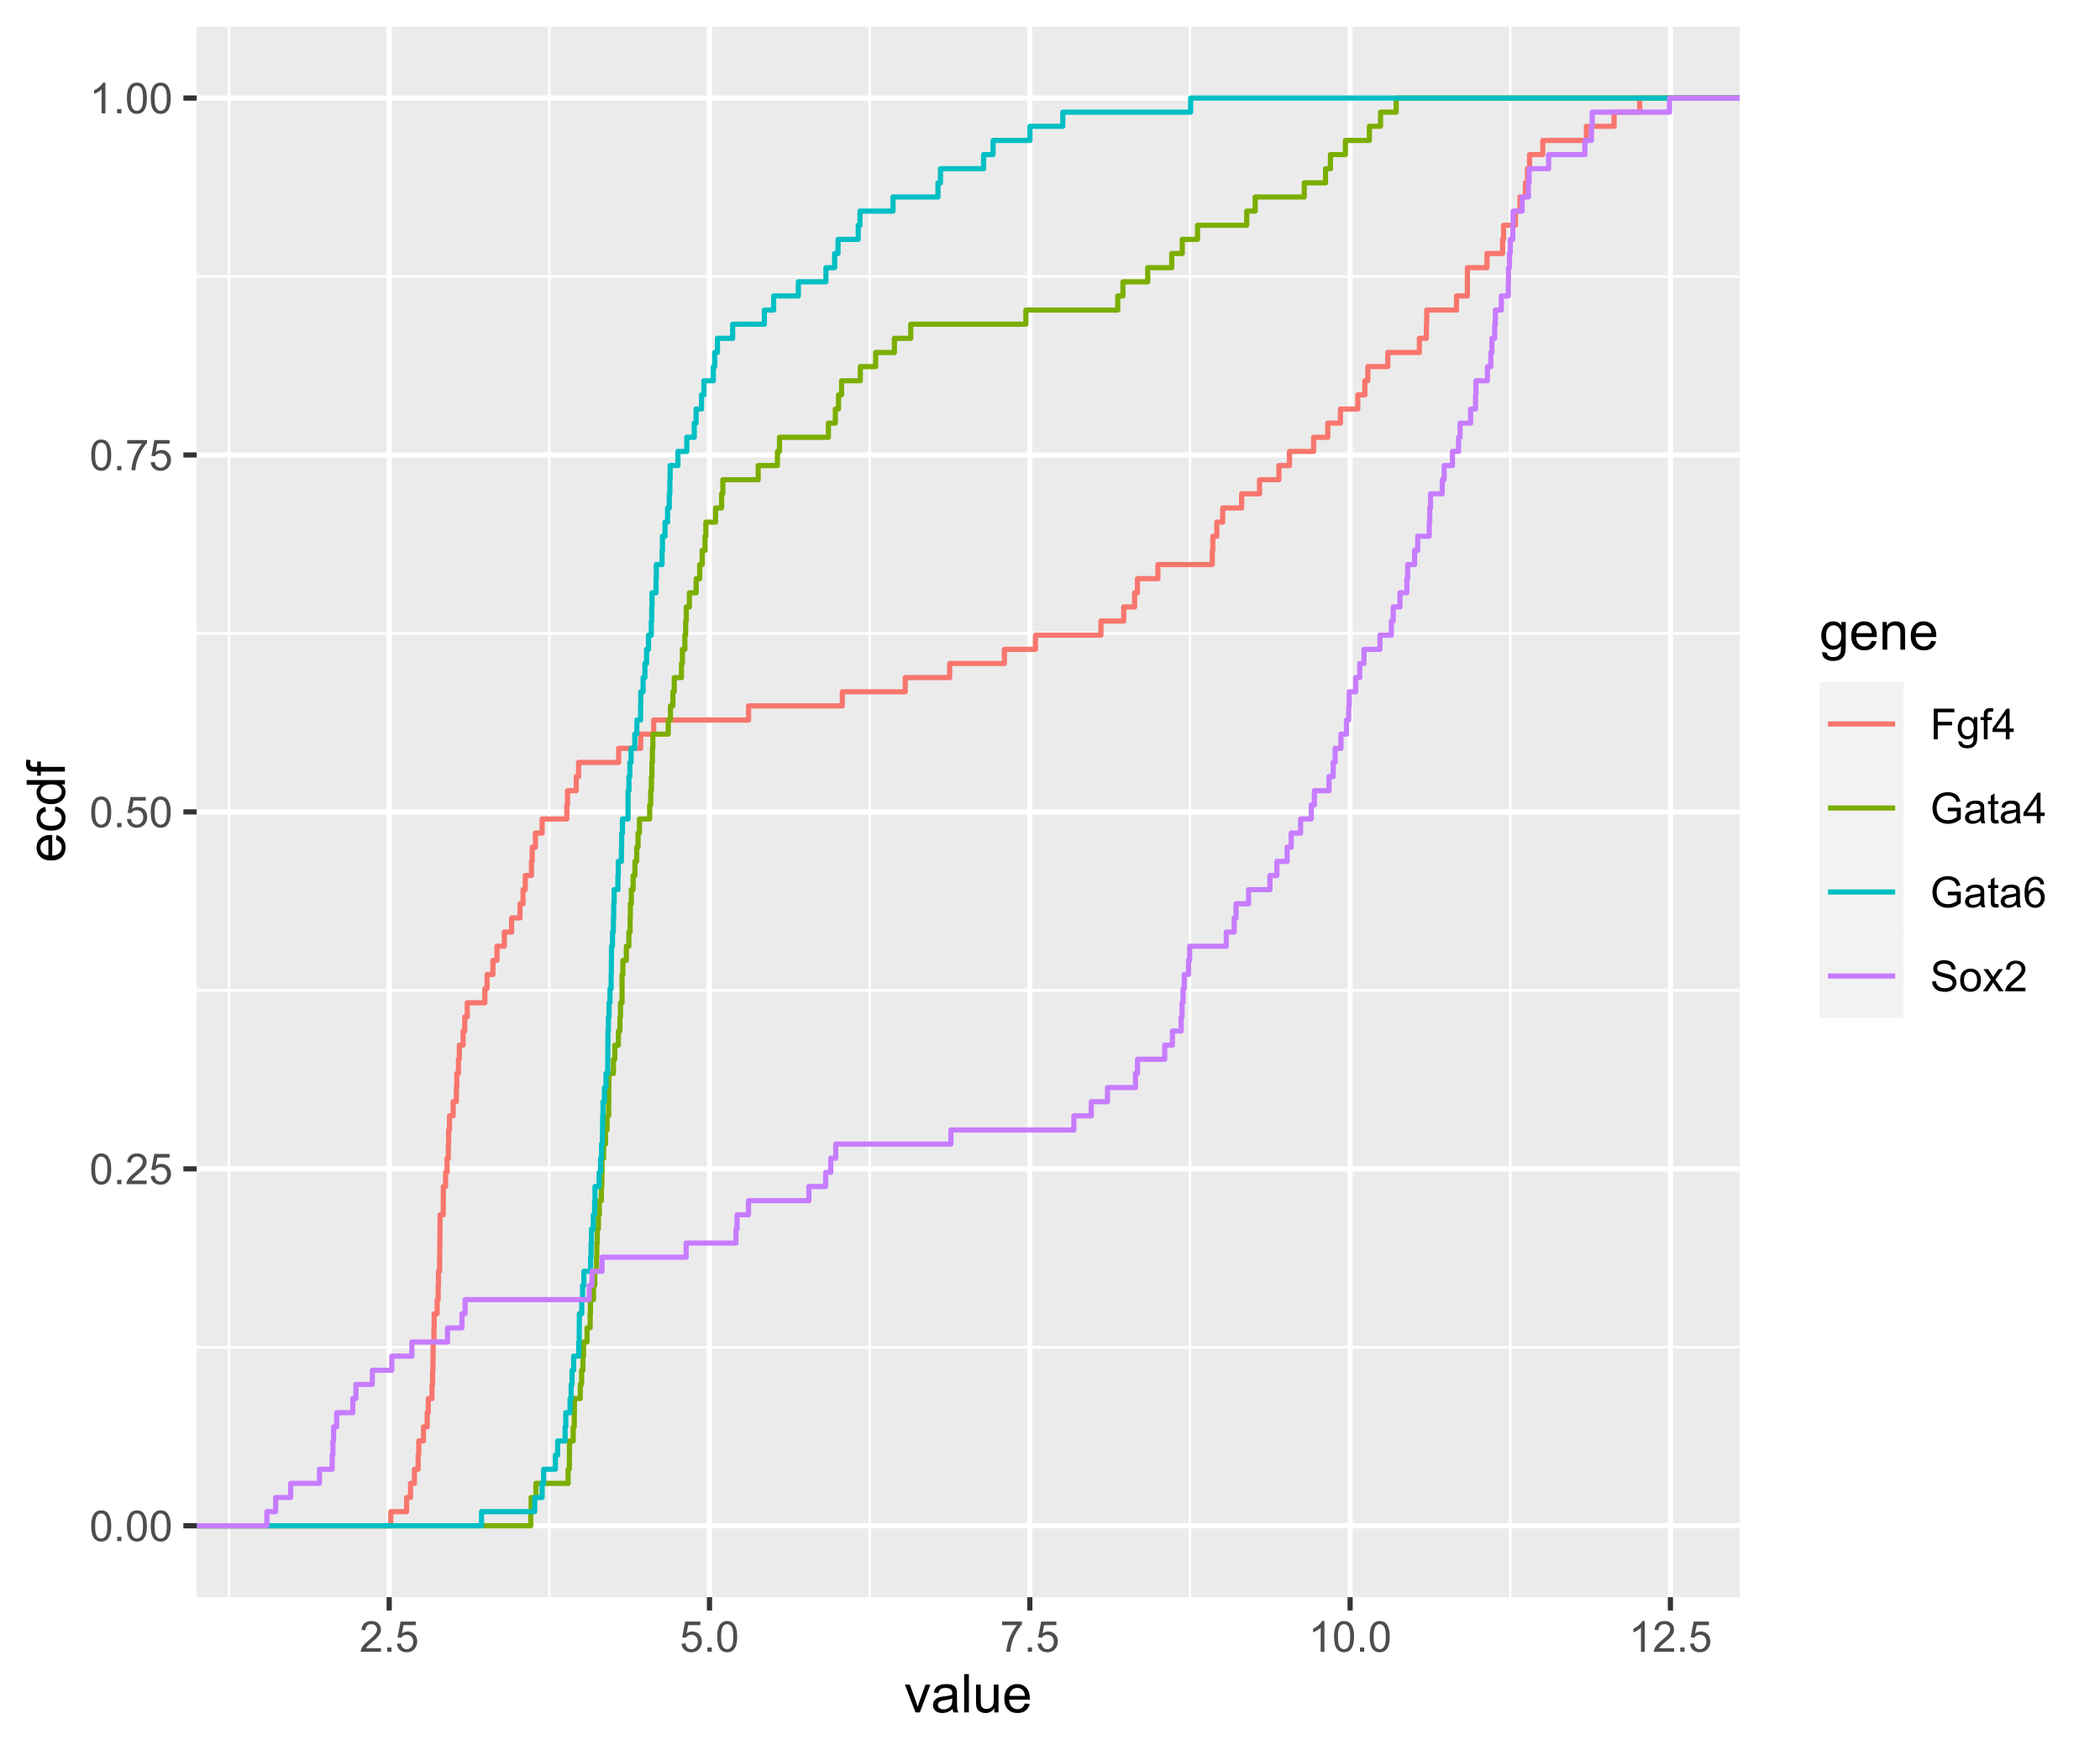 <?xml version="1.0" encoding="UTF-8"?>
<svg xmlns="http://www.w3.org/2000/svg" xmlns:xlink="http://www.w3.org/1999/xlink" width="432pt" height="360pt" viewBox="0 0 432 360" version="1.1">
<defs>
<g>
<symbol overflow="visible" id="glyph0-0">
<path style="stroke:none;" d="M 1.102 0 L 1.102 -5.5 L 5.5 -5.5 L 5.5 0 Z M 1.238 -0.137 L 5.363 -0.137 L 5.363 -5.363 L 1.238 -5.363 Z M 1.238 -0.137 "/>
</symbol>
<symbol overflow="visible" id="glyph0-1">
<path style="stroke:none;" d="M 0.367 -3.105 C 0.363 -3.848 0.438 -4.445 0.594 -4.902 C 0.742 -5.355 0.973 -5.707 1.277 -5.953 C 1.578 -6.199 1.957 -6.32 2.418 -6.324 C 2.754 -6.32 3.051 -6.254 3.309 -6.121 C 3.562 -5.984 3.773 -5.789 3.938 -5.531 C 4.102 -5.273 4.23 -4.961 4.328 -4.594 C 4.422 -4.227 4.469 -3.73 4.473 -3.105 C 4.469 -2.367 4.395 -1.77 4.242 -1.316 C 4.09 -0.859 3.863 -0.508 3.562 -0.262 C 3.258 -0.016 2.875 0.105 2.418 0.109 C 1.809 0.105 1.332 -0.109 0.988 -0.547 C 0.57 -1.066 0.363 -1.922 0.367 -3.105 Z M 1.16 -3.105 C 1.16 -2.07 1.281 -1.379 1.523 -1.039 C 1.766 -0.695 2.062 -0.527 2.418 -0.527 C 2.773 -0.527 3.074 -0.699 3.316 -1.043 C 3.559 -1.387 3.68 -2.074 3.68 -3.105 C 3.68 -4.145 3.559 -4.832 3.316 -5.172 C 3.074 -5.512 2.77 -5.684 2.41 -5.684 C 2.051 -5.684 1.77 -5.531 1.559 -5.234 C 1.293 -4.844 1.16 -4.137 1.16 -3.105 Z M 1.16 -3.105 "/>
</symbol>
<symbol overflow="visible" id="glyph0-2">
<path style="stroke:none;" d="M 0.801 0 L 0.801 -0.883 L 1.68 -0.883 L 1.68 0 Z M 0.801 0 "/>
</symbol>
<symbol overflow="visible" id="glyph0-3">
<path style="stroke:none;" d="M 4.43 -0.742 L 4.43 0 L 0.266 0 C 0.258 -0.188 0.289 -0.367 0.355 -0.539 C 0.461 -0.82 0.629 -1.098 0.863 -1.375 C 1.094 -1.648 1.434 -1.965 1.879 -2.328 C 2.562 -2.887 3.023 -3.332 3.266 -3.664 C 3.5 -3.988 3.621 -4.301 3.625 -4.594 C 3.621 -4.898 3.512 -5.156 3.297 -5.367 C 3.074 -5.578 2.789 -5.684 2.441 -5.684 C 2.066 -5.684 1.77 -5.57 1.547 -5.348 C 1.32 -5.125 1.207 -4.816 1.207 -4.422 L 0.414 -4.504 C 0.465 -5.094 0.668 -5.543 1.027 -5.855 C 1.379 -6.164 1.855 -6.32 2.457 -6.324 C 3.059 -6.32 3.539 -6.152 3.891 -5.82 C 4.242 -5.484 4.418 -5.07 4.422 -4.578 C 4.418 -4.32 4.367 -4.074 4.266 -3.832 C 4.164 -3.59 3.992 -3.332 3.754 -3.062 C 3.512 -2.793 3.113 -2.426 2.562 -1.957 C 2.094 -1.566 1.797 -1.301 1.664 -1.16 C 1.531 -1.02 1.422 -0.879 1.34 -0.742 Z M 4.43 -0.742 "/>
</symbol>
<symbol overflow="visible" id="glyph0-4">
<path style="stroke:none;" d="M 0.367 -1.648 L 1.176 -1.719 C 1.234 -1.32 1.375 -1.023 1.594 -0.824 C 1.812 -0.625 2.078 -0.527 2.391 -0.527 C 2.762 -0.527 3.074 -0.668 3.336 -0.949 C 3.59 -1.23 3.719 -1.602 3.723 -2.066 C 3.719 -2.504 3.594 -2.852 3.348 -3.109 C 3.098 -3.363 2.773 -3.492 2.375 -3.492 C 2.125 -3.492 1.902 -3.434 1.703 -3.32 C 1.5 -3.207 1.344 -3.062 1.23 -2.883 L 0.504 -2.977 L 1.113 -6.215 L 4.246 -6.215 L 4.246 -5.473 L 1.73 -5.473 L 1.391 -3.781 C 1.766 -4.039 2.164 -4.172 2.582 -4.176 C 3.129 -4.172 3.594 -3.98 3.973 -3.605 C 4.352 -3.223 4.539 -2.734 4.543 -2.137 C 4.539 -1.562 4.375 -1.07 4.043 -0.656 C 3.637 -0.148 3.086 0.105 2.391 0.109 C 1.816 0.105 1.348 -0.051 0.984 -0.371 C 0.621 -0.691 0.414 -1.117 0.367 -1.648 Z M 0.367 -1.648 "/>
</symbol>
<symbol overflow="visible" id="glyph0-5">
<path style="stroke:none;" d="M 0.418 -5.473 L 0.418 -6.219 L 4.496 -6.219 L 4.496 -5.617 C 4.09 -5.188 3.691 -4.621 3.301 -3.914 C 2.902 -3.203 2.602 -2.473 2.391 -1.73 C 2.234 -1.199 2.133 -0.625 2.094 0 L 1.297 0 C 1.305 -0.492 1.402 -1.09 1.59 -1.793 C 1.773 -2.496 2.043 -3.172 2.391 -3.824 C 2.738 -4.477 3.109 -5.027 3.504 -5.473 Z M 0.418 -5.473 "/>
</symbol>
<symbol overflow="visible" id="glyph0-6">
<path style="stroke:none;" d="M 3.277 0 L 2.504 0 L 2.504 -4.93 C 2.316 -4.75 2.074 -4.574 1.773 -4.395 C 1.469 -4.215 1.195 -4.082 0.957 -3.996 L 0.957 -4.742 C 1.387 -4.941 1.766 -5.188 2.09 -5.48 C 2.414 -5.77 2.645 -6.051 2.781 -6.324 L 3.277 -6.324 Z M 3.277 0 "/>
</symbol>
<symbol overflow="visible" id="glyph0-7">
<path style="stroke:none;" d="M 0.723 0 L 0.723 -6.301 L 4.973 -6.301 L 4.973 -5.555 L 1.555 -5.555 L 1.555 -3.605 L 4.512 -3.605 L 4.512 -2.863 L 1.555 -2.863 L 1.555 0 Z M 0.723 0 "/>
</symbol>
<symbol overflow="visible" id="glyph0-8">
<path style="stroke:none;" d="M 0.438 0.379 L 1.191 0.488 C 1.219 0.719 1.309 0.891 1.453 0.996 C 1.645 1.137 1.906 1.207 2.238 1.211 C 2.598 1.207 2.871 1.137 3.066 0.996 C 3.258 0.852 3.391 0.648 3.465 0.395 C 3.5 0.234 3.52 -0.094 3.52 -0.598 C 3.18 -0.199 2.758 0 2.258 0 C 1.625 0 1.141 -0.227 0.801 -0.68 C 0.453 -1.133 0.281 -1.676 0.285 -2.309 C 0.281 -2.742 0.359 -3.141 0.52 -3.512 C 0.676 -3.879 0.906 -4.164 1.207 -4.367 C 1.504 -4.562 1.855 -4.664 2.262 -4.668 C 2.797 -4.664 3.238 -4.445 3.594 -4.012 L 3.594 -4.562 L 4.305 -4.562 L 4.305 -0.617 C 4.301 0.094 4.227 0.594 4.086 0.891 C 3.938 1.188 3.711 1.422 3.398 1.594 C 3.086 1.766 2.699 1.852 2.242 1.852 C 1.695 1.852 1.254 1.727 0.922 1.484 C 0.586 1.234 0.426 0.867 0.438 0.379 Z M 1.078 -2.363 C 1.078 -1.762 1.195 -1.324 1.434 -1.051 C 1.672 -0.773 1.969 -0.637 2.328 -0.641 C 2.68 -0.637 2.98 -0.773 3.223 -1.051 C 3.461 -1.32 3.578 -1.75 3.582 -2.336 C 3.578 -2.895 3.457 -3.316 3.211 -3.602 C 2.961 -3.883 2.66 -4.023 2.316 -4.027 C 1.969 -4.023 1.676 -3.883 1.438 -3.605 C 1.195 -3.324 1.078 -2.91 1.078 -2.363 Z M 1.078 -2.363 "/>
</symbol>
<symbol overflow="visible" id="glyph0-9">
<path style="stroke:none;" d="M 0.766 0 L 0.766 -3.961 L 0.082 -3.961 L 0.082 -4.562 L 0.766 -4.562 L 0.766 -5.047 C 0.762 -5.352 0.789 -5.582 0.848 -5.73 C 0.918 -5.93 1.047 -6.09 1.238 -6.219 C 1.422 -6.34 1.688 -6.402 2.027 -6.406 C 2.246 -6.402 2.484 -6.379 2.75 -6.328 L 2.633 -5.656 C 2.469 -5.68 2.32 -5.695 2.18 -5.699 C 1.945 -5.695 1.777 -5.645 1.68 -5.547 C 1.582 -5.445 1.535 -5.258 1.535 -4.984 L 1.535 -4.562 L 2.422 -4.562 L 2.422 -3.961 L 1.535 -3.961 L 1.535 0 Z M 0.766 0 "/>
</symbol>
<symbol overflow="visible" id="glyph0-10">
<path style="stroke:none;" d="M 2.844 0 L 2.844 -1.508 L 0.113 -1.508 L 0.113 -2.219 L 2.988 -6.301 L 3.617 -6.301 L 3.617 -2.219 L 4.469 -2.219 L 4.469 -1.508 L 3.617 -1.508 L 3.617 0 Z M 2.844 -2.219 L 2.844 -5.059 L 0.871 -2.219 Z M 2.844 -2.219 "/>
</symbol>
<symbol overflow="visible" id="glyph0-11">
<path style="stroke:none;" d="M 3.625 -2.469 L 3.625 -3.211 L 6.297 -3.215 L 6.297 -0.875 C 5.883 -0.547 5.461 -0.301 5.027 -0.137 C 4.59 0.027 4.141 0.105 3.688 0.109 C 3.062 0.105 2.5 -0.023 2 -0.289 C 1.492 -0.551 1.113 -0.934 0.855 -1.438 C 0.598 -1.938 0.469 -2.5 0.469 -3.121 C 0.469 -3.73 0.594 -4.301 0.852 -4.836 C 1.105 -5.363 1.477 -5.758 1.957 -6.02 C 2.438 -6.273 2.992 -6.402 3.621 -6.406 C 4.074 -6.402 4.484 -6.328 4.855 -6.184 C 5.223 -6.035 5.512 -5.832 5.723 -5.566 C 5.93 -5.301 6.09 -4.957 6.199 -4.539 L 5.449 -4.332 C 5.352 -4.648 5.23 -4.902 5.094 -5.086 C 4.953 -5.27 4.754 -5.414 4.492 -5.527 C 4.23 -5.637 3.941 -5.695 3.625 -5.695 C 3.242 -5.695 2.914 -5.637 2.637 -5.52 C 2.359 -5.402 2.133 -5.246 1.965 -5.059 C 1.793 -4.867 1.664 -4.66 1.57 -4.438 C 1.406 -4.047 1.324 -3.625 1.328 -3.172 C 1.324 -2.605 1.422 -2.137 1.617 -1.762 C 1.809 -1.383 2.09 -1.102 2.461 -0.918 C 2.828 -0.734 3.219 -0.645 3.641 -0.645 C 3.996 -0.645 4.348 -0.711 4.695 -0.852 C 5.035 -0.988 5.297 -1.137 5.477 -1.297 L 5.477 -2.469 Z M 3.625 -2.469 "/>
</symbol>
<symbol overflow="visible" id="glyph0-12">
<path style="stroke:none;" d="M 3.559 -0.562 C 3.27 -0.32 2.996 -0.148 2.73 -0.047 C 2.465 0.051 2.18 0.098 1.879 0.102 C 1.375 0.098 0.988 -0.02 0.719 -0.266 C 0.449 -0.508 0.316 -0.82 0.316 -1.203 C 0.316 -1.422 0.367 -1.629 0.469 -1.816 C 0.57 -2 0.703 -2.148 0.871 -2.262 C 1.031 -2.371 1.215 -2.453 1.426 -2.516 C 1.574 -2.551 1.805 -2.59 2.113 -2.629 C 2.734 -2.703 3.195 -2.793 3.492 -2.895 C 3.492 -3 3.492 -3.066 3.496 -3.098 C 3.492 -3.41 3.418 -3.633 3.277 -3.766 C 3.074 -3.938 2.781 -4.023 2.398 -4.027 C 2.031 -4.023 1.762 -3.961 1.59 -3.836 C 1.414 -3.707 1.289 -3.48 1.207 -3.16 L 0.453 -3.262 C 0.516 -3.582 0.629 -3.844 0.789 -4.043 C 0.945 -4.242 1.172 -4.395 1.473 -4.504 C 1.77 -4.609 2.117 -4.664 2.508 -4.668 C 2.898 -4.664 3.215 -4.617 3.457 -4.527 C 3.699 -4.434 3.879 -4.32 3.996 -4.184 C 4.109 -4.043 4.188 -3.867 4.238 -3.656 C 4.258 -3.523 4.27 -3.285 4.273 -2.945 L 4.273 -1.914 C 4.27 -1.191 4.289 -0.734 4.324 -0.547 C 4.355 -0.352 4.418 -0.172 4.52 0 L 3.711 0 C 3.629 -0.16 3.578 -0.348 3.559 -0.562 Z M 3.492 -2.289 C 3.211 -2.172 2.789 -2.074 2.23 -2 C 1.91 -1.949 1.684 -1.898 1.555 -1.844 C 1.422 -1.785 1.32 -1.699 1.25 -1.59 C 1.176 -1.477 1.141 -1.355 1.145 -1.227 C 1.141 -1.016 1.219 -0.844 1.379 -0.707 C 1.531 -0.57 1.762 -0.504 2.062 -0.504 C 2.359 -0.504 2.621 -0.566 2.855 -0.699 C 3.086 -0.824 3.258 -1.004 3.367 -1.234 C 3.449 -1.406 3.492 -1.664 3.492 -2.008 Z M 3.492 -2.289 "/>
</symbol>
<symbol overflow="visible" id="glyph0-13">
<path style="stroke:none;" d="M 2.27 -0.691 L 2.379 -0.008 C 2.16 0.039 1.965 0.059 1.797 0.059 C 1.512 0.059 1.293 0.016 1.141 -0.074 C 0.984 -0.16 0.875 -0.277 0.816 -0.422 C 0.75 -0.566 0.719 -0.871 0.723 -1.336 L 0.723 -3.961 L 0.156 -3.961 L 0.156 -4.562 L 0.723 -4.562 L 0.723 -5.695 L 1.492 -6.156 L 1.492 -4.562 L 2.27 -4.562 L 2.27 -3.961 L 1.492 -3.961 L 1.492 -1.293 C 1.488 -1.07 1.5 -0.93 1.531 -0.867 C 1.555 -0.805 1.602 -0.754 1.664 -0.715 C 1.727 -0.676 1.812 -0.656 1.93 -0.66 C 2.012 -0.656 2.125 -0.668 2.27 -0.691 Z M 2.27 -0.691 "/>
</symbol>
<symbol overflow="visible" id="glyph0-14">
<path style="stroke:none;" d="M 4.379 -4.758 L 3.609 -4.695 C 3.539 -4.996 3.441 -5.219 3.316 -5.359 C 3.105 -5.574 2.848 -5.684 2.543 -5.688 C 2.297 -5.684 2.078 -5.617 1.895 -5.484 C 1.648 -5.305 1.457 -5.043 1.32 -4.703 C 1.176 -4.363 1.105 -3.879 1.102 -3.25 C 1.285 -3.531 1.512 -3.742 1.781 -3.879 C 2.051 -4.016 2.332 -4.082 2.629 -4.086 C 3.141 -4.082 3.578 -3.895 3.945 -3.516 C 4.305 -3.137 4.488 -2.645 4.492 -2.047 C 4.488 -1.648 4.402 -1.281 4.234 -0.941 C 4.062 -0.602 3.828 -0.34 3.531 -0.16 C 3.23 0.02 2.895 0.105 2.52 0.109 C 1.871 0.105 1.344 -0.129 0.941 -0.602 C 0.531 -1.074 0.328 -1.855 0.332 -2.949 C 0.328 -4.16 0.551 -5.047 1.004 -5.602 C 1.395 -6.082 1.926 -6.32 2.59 -6.324 C 3.086 -6.32 3.492 -6.184 3.809 -5.906 C 4.125 -5.629 4.312 -5.246 4.379 -4.758 Z M 1.219 -2.039 C 1.219 -1.773 1.273 -1.516 1.387 -1.273 C 1.5 -1.027 1.66 -0.844 1.863 -0.719 C 2.066 -0.59 2.277 -0.527 2.504 -0.527 C 2.828 -0.527 3.109 -0.656 3.348 -0.922 C 3.578 -1.184 3.695 -1.543 3.699 -2 C 3.695 -2.43 3.582 -2.773 3.352 -3.027 C 3.117 -3.273 2.824 -3.398 2.477 -3.402 C 2.121 -3.398 1.824 -3.273 1.582 -3.027 C 1.34 -2.773 1.219 -2.445 1.219 -2.039 Z M 1.219 -2.039 "/>
</symbol>
<symbol overflow="visible" id="glyph0-15">
<path style="stroke:none;" d="M 0.395 -2.023 L 1.18 -2.094 C 1.215 -1.773 1.305 -1.516 1.441 -1.316 C 1.574 -1.113 1.785 -0.949 2.074 -0.828 C 2.359 -0.699 2.68 -0.637 3.043 -0.641 C 3.355 -0.637 3.637 -0.684 3.883 -0.781 C 4.125 -0.875 4.305 -1.008 4.426 -1.172 C 4.543 -1.336 4.605 -1.516 4.605 -1.711 C 4.605 -1.906 4.547 -2.078 4.434 -2.227 C 4.316 -2.375 4.129 -2.5 3.867 -2.602 C 3.695 -2.664 3.32 -2.766 2.746 -2.906 C 2.164 -3.047 1.758 -3.176 1.531 -3.301 C 1.227 -3.453 1.004 -3.648 0.855 -3.887 C 0.707 -4.117 0.633 -4.379 0.637 -4.672 C 0.633 -4.984 0.723 -5.281 0.906 -5.562 C 1.082 -5.836 1.344 -6.047 1.695 -6.191 C 2.039 -6.332 2.426 -6.402 2.852 -6.406 C 3.316 -6.402 3.73 -6.328 4.09 -6.18 C 4.445 -6.027 4.719 -5.805 4.91 -5.516 C 5.102 -5.219 5.203 -4.891 5.219 -4.523 L 4.422 -4.465 C 4.375 -4.863 4.23 -5.164 3.984 -5.367 C 3.734 -5.57 3.367 -5.672 2.887 -5.672 C 2.383 -5.672 2.016 -5.578 1.785 -5.395 C 1.555 -5.207 1.441 -4.984 1.441 -4.727 C 1.441 -4.496 1.52 -4.309 1.684 -4.168 C 1.84 -4.02 2.262 -3.871 2.941 -3.719 C 3.617 -3.562 4.082 -3.43 4.336 -3.316 C 4.703 -3.145 4.973 -2.93 5.148 -2.672 C 5.32 -2.414 5.406 -2.113 5.41 -1.777 C 5.406 -1.441 5.312 -1.129 5.121 -0.832 C 4.93 -0.535 4.652 -0.301 4.293 -0.137 C 3.93 0.027 3.527 0.105 3.082 0.109 C 2.512 0.105 2.031 0.023 1.648 -0.141 C 1.258 -0.305 0.957 -0.555 0.742 -0.891 C 0.52 -1.223 0.402 -1.598 0.395 -2.023 Z M 0.395 -2.023 "/>
</symbol>
<symbol overflow="visible" id="glyph0-16">
<path style="stroke:none;" d="M 0.293 -2.281 C 0.293 -3.125 0.527 -3.754 0.996 -4.16 C 1.387 -4.496 1.863 -4.664 2.434 -4.668 C 3.059 -4.664 3.57 -4.457 3.969 -4.051 C 4.363 -3.637 4.562 -3.07 4.566 -2.348 C 4.562 -1.758 4.477 -1.297 4.301 -0.961 C 4.125 -0.625 3.867 -0.363 3.535 -0.176 C 3.195 0.008 2.828 0.098 2.434 0.102 C 1.789 0.098 1.273 -0.102 0.883 -0.512 C 0.488 -0.918 0.293 -1.508 0.293 -2.281 Z M 1.086 -2.281 C 1.082 -1.695 1.211 -1.258 1.469 -0.969 C 1.723 -0.672 2.043 -0.527 2.434 -0.531 C 2.812 -0.527 3.133 -0.672 3.391 -0.969 C 3.645 -1.258 3.773 -1.707 3.773 -2.309 C 3.773 -2.871 3.645 -3.297 3.387 -3.59 C 3.129 -3.879 2.809 -4.023 2.434 -4.027 C 2.043 -4.023 1.723 -3.879 1.469 -3.594 C 1.211 -3.301 1.082 -2.863 1.086 -2.281 Z M 1.086 -2.281 "/>
</symbol>
<symbol overflow="visible" id="glyph0-17">
<path style="stroke:none;" d="M 0.062 0 L 1.73 -2.371 L 0.188 -4.562 L 1.156 -4.562 L 1.855 -3.492 C 1.984 -3.289 2.09 -3.117 2.176 -2.98 C 2.297 -3.168 2.414 -3.336 2.523 -3.484 L 3.293 -4.562 L 4.215 -4.562 L 2.637 -2.414 L 4.336 0 L 3.387 0 L 2.449 -1.418 L 2.199 -1.801 L 1 0 Z M 0.062 0 "/>
</symbol>
<symbol overflow="visible" id="glyph1-0">
<path style="stroke:none;" d="M 1.375 0 L 1.375 -6.875 L 6.875 -6.875 L 6.875 0 Z M 1.547 -0.172 L 6.703 -0.172 L 6.703 -6.703 L 1.547 -6.703 Z M 1.547 -0.172 "/>
</symbol>
<symbol overflow="visible" id="glyph1-1">
<path style="stroke:none;" d="M 2.309 0 L 0.141 -5.703 L 1.16 -5.703 L 2.383 -2.289 C 2.512 -1.918 2.633 -1.535 2.75 -1.141 C 2.832 -1.438 2.953 -1.797 3.109 -2.223 L 4.379 -5.703 L 5.371 -5.703 L 3.211 0 Z M 2.309 0 "/>
</symbol>
<symbol overflow="visible" id="glyph1-2">
<path style="stroke:none;" d="M 4.445 -0.703 C 4.086 -0.398 3.742 -0.184 3.414 -0.059 C 3.082 0.066 2.727 0.129 2.348 0.129 C 1.719 0.129 1.238 -0.023 0.902 -0.328 C 0.566 -0.633 0.398 -1.023 0.398 -1.504 C 0.398 -1.781 0.461 -2.035 0.586 -2.27 C 0.711 -2.496 0.875 -2.684 1.086 -2.824 C 1.289 -2.965 1.523 -3.07 1.781 -3.141 C 1.969 -3.191 2.254 -3.238 2.641 -3.289 C 3.418 -3.375 3.992 -3.488 4.367 -3.621 C 4.367 -3.754 4.371 -3.836 4.371 -3.871 C 4.371 -4.266 4.277 -4.543 4.098 -4.703 C 3.848 -4.918 3.48 -5.027 2.996 -5.031 C 2.539 -5.027 2.203 -4.949 1.988 -4.793 C 1.77 -4.633 1.609 -4.352 1.508 -3.949 L 0.562 -4.078 C 0.648 -4.48 0.789 -4.805 0.988 -5.055 C 1.184 -5.301 1.469 -5.492 1.844 -5.629 C 2.215 -5.762 2.645 -5.828 3.137 -5.832 C 3.621 -5.828 4.02 -5.773 4.324 -5.66 C 4.629 -5.543 4.852 -5.398 4.996 -5.227 C 5.137 -5.055 5.238 -4.836 5.297 -4.57 C 5.328 -4.406 5.344 -4.109 5.344 -3.68 L 5.344 -2.391 C 5.344 -1.492 5.363 -0.922 5.406 -0.684 C 5.445 -0.445 5.527 -0.219 5.648 0 L 4.641 0 C 4.539 -0.199 4.473 -0.434 4.445 -0.703 Z M 4.367 -2.863 C 4.012 -2.719 3.488 -2.598 2.789 -2.496 C 2.391 -2.438 2.105 -2.371 1.941 -2.301 C 1.773 -2.227 1.648 -2.121 1.562 -1.988 C 1.473 -1.848 1.43 -1.695 1.43 -1.531 C 1.43 -1.27 1.527 -1.055 1.723 -0.887 C 1.918 -0.711 2.203 -0.625 2.578 -0.629 C 2.949 -0.625 3.277 -0.707 3.57 -0.871 C 3.859 -1.031 4.074 -1.254 4.211 -1.543 C 4.312 -1.754 4.363 -2.078 4.367 -2.508 Z M 4.367 -2.863 "/>
</symbol>
<symbol overflow="visible" id="glyph1-3">
<path style="stroke:none;" d="M 0.703 0 L 0.703 -7.875 L 1.672 -7.875 L 1.672 0 Z M 0.703 0 "/>
</symbol>
<symbol overflow="visible" id="glyph1-4">
<path style="stroke:none;" d="M 4.465 0 L 4.465 -0.836 C 4.02 -0.191 3.414 0.129 2.652 0.129 C 2.312 0.129 2 0.066 1.711 -0.062 C 1.418 -0.191 1.199 -0.355 1.059 -0.551 C 0.914 -0.746 0.816 -0.984 0.762 -1.266 C 0.723 -1.453 0.703 -1.754 0.703 -2.172 L 0.703 -5.703 L 1.672 -5.703 L 1.672 -2.539 C 1.668 -2.031 1.688 -1.691 1.73 -1.52 C 1.785 -1.262 1.914 -1.062 2.113 -0.922 C 2.309 -0.773 2.555 -0.703 2.848 -0.703 C 3.137 -0.703 3.406 -0.777 3.66 -0.926 C 3.914 -1.074 4.094 -1.273 4.199 -1.531 C 4.305 -1.785 4.359 -2.16 4.359 -2.648 L 4.359 -5.703 L 5.328 -5.703 L 5.328 0 Z M 4.465 0 "/>
</symbol>
<symbol overflow="visible" id="glyph1-5">
<path style="stroke:none;" d="M 4.629 -1.836 L 5.629 -1.715 C 5.469 -1.125 5.176 -0.672 4.75 -0.352 C 4.324 -0.031 3.781 0.129 3.121 0.129 C 2.281 0.129 1.617 -0.125 1.133 -0.641 C 0.641 -1.152 0.398 -1.875 0.402 -2.805 C 0.398 -3.762 0.645 -4.504 1.145 -5.035 C 1.637 -5.562 2.277 -5.828 3.066 -5.832 C 3.824 -5.828 4.449 -5.57 4.934 -5.051 C 5.418 -4.531 5.66 -3.801 5.66 -2.863 C 5.66 -2.805 5.656 -2.719 5.656 -2.605 L 1.402 -2.605 C 1.434 -1.977 1.613 -1.496 1.934 -1.164 C 2.25 -0.828 2.645 -0.66 3.125 -0.664 C 3.477 -0.66 3.781 -0.754 4.031 -0.945 C 4.281 -1.129 4.48 -1.426 4.629 -1.836 Z M 1.457 -3.398 L 4.641 -3.398 C 4.598 -3.879 4.473 -4.238 4.273 -4.48 C 3.961 -4.852 3.562 -5.039 3.078 -5.039 C 2.629 -5.039 2.258 -4.891 1.957 -4.594 C 1.652 -4.297 1.484 -3.898 1.457 -3.398 Z M 1.457 -3.398 "/>
</symbol>
<symbol overflow="visible" id="glyph1-6">
<path style="stroke:none;" d="M 0.547 0.473 L 1.488 0.613 C 1.527 0.898 1.637 1.109 1.816 1.246 C 2.055 1.422 2.379 1.512 2.797 1.516 C 3.242 1.512 3.59 1.422 3.832 1.246 C 4.074 1.062 4.238 0.812 4.328 0.492 C 4.379 0.297 4.402 -0.113 4.398 -0.746 C 3.973 -0.246 3.445 0 2.82 0 C 2.031 0 1.426 -0.281 1 -0.848 C 0.566 -1.41 0.352 -2.09 0.355 -2.883 C 0.352 -3.426 0.449 -3.926 0.648 -4.391 C 0.844 -4.848 1.129 -5.203 1.504 -5.457 C 1.875 -5.703 2.316 -5.828 2.824 -5.832 C 3.496 -5.828 4.051 -5.559 4.492 -5.016 L 4.492 -5.703 L 5.383 -5.703 L 5.383 -0.773 C 5.379 0.113 5.289 0.742 5.109 1.113 C 4.93 1.484 4.641 1.777 4.25 1.992 C 3.855 2.207 3.375 2.312 2.805 2.316 C 2.121 2.312 1.57 2.16 1.152 1.855 C 0.734 1.547 0.531 1.086 0.547 0.473 Z M 1.348 -2.953 C 1.348 -2.203 1.496 -1.656 1.793 -1.316 C 2.09 -0.969 2.461 -0.797 2.91 -0.801 C 3.352 -0.797 3.723 -0.969 4.027 -1.312 C 4.324 -1.656 4.477 -2.191 4.48 -2.922 C 4.477 -3.617 4.32 -4.145 4.016 -4.5 C 3.703 -4.852 3.332 -5.027 2.895 -5.031 C 2.465 -5.027 2.098 -4.852 1.797 -4.508 C 1.496 -4.156 1.348 -3.641 1.348 -2.953 Z M 1.348 -2.953 "/>
</symbol>
<symbol overflow="visible" id="glyph1-7">
<path style="stroke:none;" d="M 0.727 0 L 0.727 -5.703 L 1.594 -5.703 L 1.594 -4.895 C 2.012 -5.516 2.617 -5.828 3.41 -5.832 C 3.754 -5.828 4.066 -5.766 4.355 -5.645 C 4.641 -5.52 4.859 -5.359 5.004 -5.16 C 5.145 -4.957 5.242 -4.719 5.305 -4.445 C 5.336 -4.266 5.355 -3.953 5.359 -3.508 L 5.359 0 L 4.395 0 L 4.395 -3.469 C 4.395 -3.863 4.355 -4.156 4.281 -4.352 C 4.203 -4.543 4.07 -4.699 3.879 -4.82 C 3.688 -4.934 3.461 -4.992 3.207 -4.996 C 2.793 -4.992 2.438 -4.859 2.141 -4.602 C 1.836 -4.336 1.688 -3.844 1.691 -3.117 L 1.691 0 Z M 0.727 0 "/>
</symbol>
<symbol overflow="visible" id="glyph2-0">
<path style="stroke:none;" d="M 0 -1.375 L -6.875 -1.375 L -6.875 -6.875 L 0 -6.875 Z M -0.172 -1.547 L -0.172 -6.703 L -6.703 -6.703 L -6.703 -1.547 Z M -0.172 -1.547 "/>
</symbol>
<symbol overflow="visible" id="glyph2-1">
<path style="stroke:none;" d="M -1.836 -4.629 L -1.715 -5.629 C -1.125 -5.469 -0.672 -5.176 -0.352 -4.75 C -0.031 -4.324 0.129 -3.781 0.129 -3.121 C 0.129 -2.281 -0.125 -1.617 -0.641 -1.133 C -1.152 -0.641 -1.875 -0.398 -2.805 -0.402 C -3.762 -0.398 -4.504 -0.645 -5.035 -1.145 C -5.562 -1.637 -5.828 -2.277 -5.832 -3.066 C -5.828 -3.824 -5.57 -4.449 -5.051 -4.934 C -4.531 -5.418 -3.801 -5.66 -2.863 -5.66 C -2.805 -5.66 -2.719 -5.656 -2.605 -5.656 L -2.605 -1.402 C -1.977 -1.434 -1.496 -1.613 -1.164 -1.934 C -0.828 -2.25 -0.66 -2.645 -0.664 -3.125 C -0.66 -3.477 -0.754 -3.781 -0.941 -4.031 C -1.125 -4.281 -1.422 -4.48 -1.836 -4.629 Z M -3.398 -1.457 L -3.398 -4.641 C -3.879 -4.598 -4.238 -4.473 -4.48 -4.273 C -4.852 -3.961 -5.039 -3.562 -5.039 -3.078 C -5.039 -2.629 -4.891 -2.258 -4.594 -1.957 C -4.297 -1.652 -3.898 -1.484 -3.398 -1.457 Z M -3.398 -1.457 "/>
</symbol>
<symbol overflow="visible" id="glyph2-2">
<path style="stroke:none;" d="M -2.09 -4.445 L -1.965 -5.398 C -1.309 -5.289 -0.797 -5.023 -0.426 -4.598 C -0.055 -4.168 0.129 -3.645 0.129 -3.023 C 0.129 -2.242 -0.125 -1.613 -0.637 -1.141 C -1.145 -0.664 -1.875 -0.426 -2.832 -0.43 C -3.441 -0.426 -3.98 -0.527 -4.445 -0.734 C -4.906 -0.938 -5.254 -1.25 -5.484 -1.668 C -5.715 -2.082 -5.828 -2.535 -5.832 -3.031 C -5.828 -3.645 -5.672 -4.152 -5.363 -4.547 C -5.047 -4.941 -4.602 -5.191 -4.027 -5.305 L -3.883 -4.367 C -4.262 -4.273 -4.551 -4.117 -4.746 -3.891 C -4.941 -3.664 -5.039 -3.387 -5.039 -3.066 C -5.039 -2.574 -4.863 -2.18 -4.516 -1.879 C -4.164 -1.57 -3.613 -1.418 -2.859 -1.422 C -2.09 -1.418 -1.531 -1.566 -1.184 -1.863 C -0.836 -2.156 -0.66 -2.539 -0.664 -3.012 C -0.66 -3.391 -0.777 -3.707 -1.012 -3.961 C -1.242 -4.215 -1.602 -4.375 -2.09 -4.445 Z M -2.09 -4.445 "/>
</symbol>
<symbol overflow="visible" id="glyph2-3">
<path style="stroke:none;" d="M 0 -4.426 L -0.719 -4.426 C -0.152 -4.059 0.129 -3.527 0.129 -2.832 C 0.129 -2.371 0.004 -1.953 -0.246 -1.574 C -0.496 -1.191 -0.844 -0.895 -1.297 -0.688 C -1.742 -0.477 -2.262 -0.375 -2.848 -0.375 C -3.414 -0.375 -3.93 -0.469 -4.395 -0.66 C -4.859 -0.848 -5.215 -1.133 -5.461 -1.516 C -5.707 -1.895 -5.828 -2.32 -5.832 -2.789 C -5.828 -3.133 -5.758 -3.438 -5.613 -3.707 C -5.469 -3.973 -5.277 -4.191 -5.047 -4.359 L -7.875 -4.363 L -7.875 -5.324 L 0 -5.324 Z M -2.848 -1.371 C -2.113 -1.371 -1.566 -1.523 -1.207 -1.832 C -0.844 -2.137 -0.66 -2.5 -0.664 -2.922 C -0.66 -3.34 -0.836 -3.699 -1.184 -3.996 C -1.527 -4.293 -2.055 -4.441 -2.766 -4.441 C -3.547 -4.441 -4.117 -4.289 -4.484 -3.988 C -4.844 -3.688 -5.027 -3.316 -5.031 -2.879 C -5.027 -2.445 -4.852 -2.086 -4.504 -1.801 C -4.152 -1.512 -3.602 -1.371 -2.848 -1.371 Z M -2.848 -1.371 "/>
</symbol>
<symbol overflow="visible" id="glyph2-4">
<path style="stroke:none;" d="M 0 -0.957 L -4.953 -0.957 L -4.953 -0.102 L -5.703 -0.102 L -5.703 -0.957 L -6.312 -0.957 C -6.691 -0.953 -6.977 -0.988 -7.164 -1.059 C -7.41 -1.148 -7.613 -1.312 -7.773 -1.551 C -7.926 -1.781 -8.004 -2.109 -8.008 -2.535 C -8.004 -2.805 -7.973 -3.105 -7.91 -3.438 L -7.07 -3.293 C -7.102 -3.09 -7.117 -2.898 -7.121 -2.723 C -7.117 -2.426 -7.055 -2.219 -6.934 -2.098 C -6.805 -1.977 -6.57 -1.914 -6.23 -1.918 L -5.703 -1.918 L -5.703 -3.031 L -4.953 -3.031 L -4.953 -1.918 L 0 -1.918 Z M 0 -0.957 "/>
</symbol>
</g>
<clipPath id="clip1">
  <path d="M 40.469 5.48 L 357.871 5.48 L 357.871 328.512 L 40.469 328.512 Z M 40.469 5.48 "/>
</clipPath>
<clipPath id="clip2">
  <path d="M 40.469 276 L 357.871 276 L 357.871 278 L 40.469 278 Z M 40.469 276 "/>
</clipPath>
<clipPath id="clip3">
  <path d="M 40.469 203 L 357.871 203 L 357.871 204 L 40.469 204 Z M 40.469 203 "/>
</clipPath>
<clipPath id="clip4">
  <path d="M 40.469 130 L 357.871 130 L 357.871 131 L 40.469 131 Z M 40.469 130 "/>
</clipPath>
<clipPath id="clip5">
  <path d="M 40.469 56 L 357.871 56 L 357.871 58 L 40.469 58 Z M 40.469 56 "/>
</clipPath>
<clipPath id="clip6">
  <path d="M 46 5.48 L 48 5.48 L 48 328.512 L 46 328.512 Z M 46 5.48 "/>
</clipPath>
<clipPath id="clip7">
  <path d="M 112 5.48 L 114 5.48 L 114 328.512 L 112 328.512 Z M 112 5.48 "/>
</clipPath>
<clipPath id="clip8">
  <path d="M 178 5.48 L 180 5.48 L 180 328.512 L 178 328.512 Z M 178 5.48 "/>
</clipPath>
<clipPath id="clip9">
  <path d="M 244 5.48 L 246 5.48 L 246 328.512 L 244 328.512 Z M 244 5.48 "/>
</clipPath>
<clipPath id="clip10">
  <path d="M 310 5.48 L 311 5.48 L 311 328.512 L 310 328.512 Z M 310 5.48 "/>
</clipPath>
<clipPath id="clip11">
  <path d="M 40.469 313 L 357.871 313 L 357.871 315 L 40.469 315 Z M 40.469 313 "/>
</clipPath>
<clipPath id="clip12">
  <path d="M 40.469 239 L 357.871 239 L 357.871 241 L 40.469 241 Z M 40.469 239 "/>
</clipPath>
<clipPath id="clip13">
  <path d="M 40.469 166 L 357.871 166 L 357.871 168 L 40.469 168 Z M 40.469 166 "/>
</clipPath>
<clipPath id="clip14">
  <path d="M 40.469 93 L 357.871 93 L 357.871 95 L 40.469 95 Z M 40.469 93 "/>
</clipPath>
<clipPath id="clip15">
  <path d="M 40.469 19 L 357.871 19 L 357.871 21 L 40.469 21 Z M 40.469 19 "/>
</clipPath>
<clipPath id="clip16">
  <path d="M 79 5.48 L 81 5.48 L 81 328.512 L 79 328.512 Z M 79 5.48 "/>
</clipPath>
<clipPath id="clip17">
  <path d="M 145 5.48 L 147 5.48 L 147 328.512 L 145 328.512 Z M 145 5.48 "/>
</clipPath>
<clipPath id="clip18">
  <path d="M 211 5.48 L 213 5.48 L 213 328.512 L 211 328.512 Z M 211 5.48 "/>
</clipPath>
<clipPath id="clip19">
  <path d="M 277 5.48 L 279 5.48 L 279 328.512 L 277 328.512 Z M 277 5.48 "/>
</clipPath>
<clipPath id="clip20">
  <path d="M 343 5.48 L 345 5.48 L 345 328.512 L 343 328.512 Z M 343 5.48 "/>
</clipPath>
<clipPath id="clip21">
  <path d="M 40.469 19 L 357.871 19 L 357.871 315 L 40.469 315 Z M 40.469 19 "/>
</clipPath>
</defs>
<g id="surface6494">
<rect x="0" y="0" width="432" height="360" style="fill:rgb(100%,100%,100%);fill-opacity:1;stroke:none;"/>
<rect x="0" y="0" width="432" height="360" style="fill:rgb(100%,100%,100%);fill-opacity:1;stroke:none;"/>
<path style="fill:none;stroke-width:1.067;stroke-linecap:round;stroke-linejoin:round;stroke:rgb(100%,100%,100%);stroke-opacity:1;stroke-miterlimit:10;" d="M 0 360 L 432 360 L 432 0 L 0 0 Z M 0 360 "/>
<g clip-path="url(#clip1)" clip-rule="nonzero">
<path style=" stroke:none;fill-rule:nonzero;fill:rgb(92.157%,92.157%,92.157%);fill-opacity:1;" d="M 40.469 328.508 L 357.871 328.508 L 357.871 5.477 L 40.469 5.477 Z M 40.469 328.508 "/>
</g>
<g clip-path="url(#clip2)" clip-rule="nonzero">
<path style="fill:none;stroke-width:0.533;stroke-linecap:butt;stroke-linejoin:round;stroke:rgb(100%,100%,100%);stroke-opacity:1;stroke-miterlimit:10;" d="M 40.469 277.117 L 357.871 277.117 "/>
</g>
<g clip-path="url(#clip3)" clip-rule="nonzero">
<path style="fill:none;stroke-width:0.533;stroke-linecap:butt;stroke-linejoin:round;stroke:rgb(100%,100%,100%);stroke-opacity:1;stroke-miterlimit:10;" d="M 40.469 203.703 L 357.871 203.703 "/>
</g>
<g clip-path="url(#clip4)" clip-rule="nonzero">
<path style="fill:none;stroke-width:0.533;stroke-linecap:butt;stroke-linejoin:round;stroke:rgb(100%,100%,100%);stroke-opacity:1;stroke-miterlimit:10;" d="M 40.469 130.285 L 357.871 130.285 "/>
</g>
<g clip-path="url(#clip5)" clip-rule="nonzero">
<path style="fill:none;stroke-width:0.533;stroke-linecap:butt;stroke-linejoin:round;stroke:rgb(100%,100%,100%);stroke-opacity:1;stroke-miterlimit:10;" d="M 40.469 56.871 L 357.871 56.871 "/>
</g>
<g clip-path="url(#clip6)" clip-rule="nonzero">
<path style="fill:none;stroke-width:0.533;stroke-linecap:butt;stroke-linejoin:round;stroke:rgb(100%,100%,100%);stroke-opacity:1;stroke-miterlimit:10;" d="M 47.117 328.508 L 47.117 5.48 "/>
</g>
<g clip-path="url(#clip7)" clip-rule="nonzero">
<path style="fill:none;stroke-width:0.533;stroke-linecap:butt;stroke-linejoin:round;stroke:rgb(100%,100%,100%);stroke-opacity:1;stroke-miterlimit:10;" d="M 113.008 328.508 L 113.008 5.48 "/>
</g>
<g clip-path="url(#clip8)" clip-rule="nonzero">
<path style="fill:none;stroke-width:0.533;stroke-linecap:butt;stroke-linejoin:round;stroke:rgb(100%,100%,100%);stroke-opacity:1;stroke-miterlimit:10;" d="M 178.902 328.508 L 178.902 5.48 "/>
</g>
<g clip-path="url(#clip9)" clip-rule="nonzero">
<path style="fill:none;stroke-width:0.533;stroke-linecap:butt;stroke-linejoin:round;stroke:rgb(100%,100%,100%);stroke-opacity:1;stroke-miterlimit:10;" d="M 244.793 328.508 L 244.793 5.48 "/>
</g>
<g clip-path="url(#clip10)" clip-rule="nonzero">
<path style="fill:none;stroke-width:0.533;stroke-linecap:butt;stroke-linejoin:round;stroke:rgb(100%,100%,100%);stroke-opacity:1;stroke-miterlimit:10;" d="M 310.684 328.508 L 310.684 5.48 "/>
</g>
<g clip-path="url(#clip11)" clip-rule="nonzero">
<path style="fill:none;stroke-width:1.067;stroke-linecap:butt;stroke-linejoin:round;stroke:rgb(100%,100%,100%);stroke-opacity:1;stroke-miterlimit:10;" d="M 40.469 313.824 L 357.871 313.824 "/>
</g>
<g clip-path="url(#clip12)" clip-rule="nonzero">
<path style="fill:none;stroke-width:1.067;stroke-linecap:butt;stroke-linejoin:round;stroke:rgb(100%,100%,100%);stroke-opacity:1;stroke-miterlimit:10;" d="M 40.469 240.41 L 357.871 240.41 "/>
</g>
<g clip-path="url(#clip13)" clip-rule="nonzero">
<path style="fill:none;stroke-width:1.067;stroke-linecap:butt;stroke-linejoin:round;stroke:rgb(100%,100%,100%);stroke-opacity:1;stroke-miterlimit:10;" d="M 40.469 166.996 L 357.871 166.996 "/>
</g>
<g clip-path="url(#clip14)" clip-rule="nonzero">
<path style="fill:none;stroke-width:1.067;stroke-linecap:butt;stroke-linejoin:round;stroke:rgb(100%,100%,100%);stroke-opacity:1;stroke-miterlimit:10;" d="M 40.469 93.578 L 357.871 93.578 "/>
</g>
<g clip-path="url(#clip15)" clip-rule="nonzero">
<path style="fill:none;stroke-width:1.067;stroke-linecap:butt;stroke-linejoin:round;stroke:rgb(100%,100%,100%);stroke-opacity:1;stroke-miterlimit:10;" d="M 40.469 20.164 L 357.871 20.164 "/>
</g>
<g clip-path="url(#clip16)" clip-rule="nonzero">
<path style="fill:none;stroke-width:1.067;stroke-linecap:butt;stroke-linejoin:round;stroke:rgb(100%,100%,100%);stroke-opacity:1;stroke-miterlimit:10;" d="M 80.062 328.508 L 80.062 5.48 "/>
</g>
<g clip-path="url(#clip17)" clip-rule="nonzero">
<path style="fill:none;stroke-width:1.067;stroke-linecap:butt;stroke-linejoin:round;stroke:rgb(100%,100%,100%);stroke-opacity:1;stroke-miterlimit:10;" d="M 145.953 328.508 L 145.953 5.48 "/>
</g>
<g clip-path="url(#clip18)" clip-rule="nonzero">
<path style="fill:none;stroke-width:1.067;stroke-linecap:butt;stroke-linejoin:round;stroke:rgb(100%,100%,100%);stroke-opacity:1;stroke-miterlimit:10;" d="M 211.848 328.508 L 211.848 5.48 "/>
</g>
<g clip-path="url(#clip19)" clip-rule="nonzero">
<path style="fill:none;stroke-width:1.067;stroke-linecap:butt;stroke-linejoin:round;stroke:rgb(100%,100%,100%);stroke-opacity:1;stroke-miterlimit:10;" d="M 277.738 328.508 L 277.738 5.48 "/>
</g>
<g clip-path="url(#clip20)" clip-rule="nonzero">
<path style="fill:none;stroke-width:1.067;stroke-linecap:butt;stroke-linejoin:round;stroke:rgb(100%,100%,100%);stroke-opacity:1;stroke-miterlimit:10;" d="M 343.629 328.508 L 343.629 5.48 "/>
</g>
<g clip-path="url(#clip21)" clip-rule="nonzero">
<path style="fill:none;stroke-width:1.067;stroke-linecap:butt;stroke-linejoin:round;stroke:rgb(97.255%,46.275%,42.745%);stroke-opacity:1;stroke-miterlimit:10;" d="M 40.469 313.824 L 80.391 313.824 L 80.391 310.918 L 83.652 310.918 L 83.652 308.012 L 84.453 308.012 L 84.453 305.102 L 85.258 305.102 L 85.258 302.195 L 86.02 302.195 L 86.02 299.289 L 86.145 299.289 L 86.145 296.379 L 87.117 296.379 L 87.117 293.473 L 87.879 293.473 L 87.879 290.566 L 88.105 290.566 L 88.105 287.656 L 88.867 287.656 L 88.867 284.75 L 88.988 284.75 L 88.988 281.844 L 89.066 281.844 L 89.066 278.934 L 89.098 278.934 L 89.098 276.027 L 89.273 276.027 L 89.273 273.121 L 89.316 273.121 L 89.316 270.211 L 89.934 270.211 L 89.934 267.305 L 90.137 267.305 L 90.137 264.398 L 90.195 264.398 L 90.195 261.488 L 90.434 261.488 L 90.434 258.582 L 90.461 258.582 L 90.461 255.676 L 90.504 255.676 L 90.504 252.766 L 90.52 252.766 L 90.52 249.859 L 91.184 249.859 L 91.184 246.953 L 91.195 246.953 L 91.195 244.043 L 91.664 244.043 L 91.664 241.137 L 91.961 241.137 L 91.961 238.23 L 92.23 238.23 L 92.23 235.32 L 92.293 235.32 L 92.293 232.414 L 92.469 232.414 L 92.469 229.508 L 93.215 229.508 L 93.215 226.598 L 93.879 226.598 L 93.879 223.691 L 93.973 223.691 L 93.973 220.785 L 94.312 220.785 L 94.312 217.875 L 94.492 217.875 L 94.492 214.969 L 95.266 214.969 L 95.266 212.062 L 95.609 212.062 L 95.609 209.152 L 96.121 209.152 L 96.121 206.246 L 99.742 206.246 L 99.742 203.34 L 100.199 203.34 L 100.199 200.43 L 101.406 200.43 L 101.406 197.523 L 102.242 197.523 L 102.242 194.617 L 103.754 194.617 L 103.754 191.707 L 105.242 191.707 L 105.242 188.801 L 106.973 188.801 L 106.973 185.895 L 107.594 185.895 L 107.594 182.984 L 108.055 182.984 L 108.055 180.078 L 109.332 180.078 L 109.332 177.172 L 109.48 177.172 L 109.48 174.262 L 110.141 174.262 L 110.141 171.355 L 111.516 171.355 L 111.516 168.449 L 116.609 168.449 L 116.609 165.539 L 116.742 165.539 L 116.742 162.633 L 118.539 162.633 L 118.539 159.727 L 119.023 159.727 L 119.023 156.816 L 127.266 156.816 L 127.266 153.91 L 131.805 153.91 L 131.805 151.004 L 134.473 151.004 L 134.473 148.094 L 153.992 148.094 L 153.992 145.188 L 173.273 145.188 L 173.273 142.281 L 186.219 142.281 L 186.219 139.371 L 195.363 139.371 L 195.363 136.465 L 206.621 136.465 L 206.621 133.559 L 213.012 133.559 L 213.012 130.648 L 226.48 130.648 L 226.48 127.742 L 231.168 127.742 L 231.168 124.836 L 233.41 124.836 L 233.41 121.926 L 233.992 121.926 L 233.992 119.02 L 238.195 119.02 L 238.195 116.113 L 249.383 116.113 L 249.383 113.203 L 249.496 113.203 L 249.496 110.297 L 250.316 110.297 L 250.316 107.391 L 251.527 107.391 L 251.527 104.48 L 255.418 104.48 L 255.418 101.574 L 259.105 101.574 L 259.105 98.668 L 263.094 98.668 L 263.094 95.758 L 265.262 95.758 L 265.262 92.852 L 270.234 92.852 L 270.234 89.945 L 273.145 89.945 L 273.145 87.035 L 275.742 87.035 L 275.742 84.129 L 279.316 84.129 L 279.316 81.223 L 280.77 81.223 L 280.77 78.312 L 281.387 78.312 L 281.387 75.406 L 285.496 75.406 L 285.496 72.5 L 291.988 72.5 L 291.988 69.59 L 293.426 69.59 L 293.426 66.684 L 293.496 66.684 L 293.496 63.777 L 299.629 63.777 L 299.629 60.867 L 301.859 60.867 L 301.859 57.961 L 301.863 57.961 L 301.863 55.055 L 305.891 55.055 L 305.891 52.145 L 309.102 52.145 L 309.102 49.238 L 309.305 49.238 L 309.305 46.332 L 311.73 46.332 L 311.73 43.422 L 312.688 43.422 L 312.688 40.516 L 313.797 40.516 L 313.797 37.609 L 314.219 37.609 L 314.219 34.699 L 314.656 34.699 L 314.656 31.793 L 317.371 31.793 L 317.371 28.887 L 326.34 28.887 L 326.34 25.977 L 332.043 25.977 L 332.043 23.07 L 337.309 23.07 L 337.309 20.164 L 357.871 20.164 "/>
<path style="fill:none;stroke-width:1.067;stroke-linecap:butt;stroke-linejoin:round;stroke:rgb(48.627%,68.235%,0%);stroke-opacity:1;stroke-miterlimit:10;" d="M 40.469 313.824 L 109.184 313.824 L 109.184 310.918 L 109.262 310.918 L 109.262 308.012 L 110.246 308.012 L 110.246 305.102 L 116.871 305.102 L 116.871 302.195 L 117.129 302.195 L 117.129 299.289 L 117.148 299.289 L 117.148 296.379 L 117.918 296.379 L 117.918 293.473 L 118.133 293.473 L 118.133 290.566 L 118.168 290.566 L 118.168 287.656 L 119.383 287.656 L 119.383 284.75 L 119.648 284.75 L 119.648 281.844 L 119.918 281.844 L 119.918 278.934 L 120.039 278.934 L 120.039 276.027 L 120.766 276.027 L 120.766 273.121 L 121.402 273.121 L 121.402 270.211 L 121.461 270.211 L 121.461 267.305 L 122.094 267.305 L 122.094 264.398 L 122.336 264.398 L 122.336 261.488 L 122.723 261.488 L 122.723 258.582 L 122.777 258.582 L 122.777 255.676 L 122.875 255.676 L 122.875 252.766 L 123.094 252.766 L 123.094 249.859 L 123.289 249.859 L 123.289 246.953 L 123.711 246.953 L 123.711 244.043 L 123.809 244.043 L 123.809 241.137 L 123.848 241.137 L 123.848 238.23 L 124.172 238.23 L 124.172 235.32 L 124.559 235.32 L 124.559 232.414 L 124.879 232.414 L 124.879 229.508 L 125.199 229.508 L 125.199 226.598 L 125.234 226.598 L 125.234 223.691 L 125.262 223.691 L 125.262 220.785 L 126.195 220.785 L 126.195 217.875 L 126.477 217.875 L 126.477 214.969 L 127.211 214.969 L 127.211 212.062 L 127.523 212.062 L 127.523 209.152 L 127.648 209.152 L 127.648 206.246 L 127.965 206.246 L 127.965 200.43 L 128.145 200.43 L 128.145 197.523 L 128.848 197.523 L 128.848 194.617 L 129.363 194.617 L 129.363 191.707 L 129.621 191.707 L 129.621 188.801 L 129.672 188.801 L 129.672 185.895 L 129.875 185.895 L 129.875 182.984 L 130.25 182.984 L 130.25 180.078 L 130.617 180.078 L 130.617 177.172 L 130.984 177.172 L 130.984 174.262 L 131.258 174.262 L 131.258 171.355 L 131.543 171.355 L 131.543 168.449 L 133.645 168.449 L 133.645 165.539 L 133.859 165.539 L 133.859 162.633 L 134.004 162.633 L 134.004 159.727 L 134.109 159.727 L 134.109 156.816 L 134.211 156.816 L 134.211 153.91 L 134.297 153.91 L 134.297 151.004 L 137.465 151.004 L 137.465 148.094 L 137.926 148.094 L 137.926 145.188 L 138.422 145.188 L 138.422 142.281 L 138.703 142.281 L 138.703 139.371 L 140.191 139.371 L 140.191 136.465 L 140.375 136.465 L 140.375 133.559 L 140.883 133.559 L 140.883 130.648 L 141.047 130.648 L 141.047 127.742 L 141.172 127.742 L 141.172 124.836 L 141.82 124.836 L 141.82 121.926 L 143.215 121.926 L 143.215 119.02 L 143.941 119.02 L 143.941 116.113 L 144.453 116.113 L 144.453 113.203 L 145.039 113.203 L 145.039 110.297 L 145.207 110.297 L 145.207 107.391 L 147.203 107.391 L 147.203 104.48 L 148.449 104.48 L 148.449 101.574 L 148.703 101.574 L 148.703 98.668 L 155.969 98.668 L 155.969 95.758 L 159.926 95.758 L 159.926 92.852 L 160.348 92.852 L 160.348 89.945 L 170.418 89.945 L 170.418 87.035 L 171.844 87.035 L 171.844 84.129 L 172.492 84.129 L 172.492 81.223 L 173.121 81.223 L 173.121 78.312 L 176.98 78.312 L 176.98 75.406 L 180.141 75.406 L 180.141 72.5 L 183.992 72.5 L 183.992 69.59 L 187.352 69.59 L 187.352 66.684 L 211.035 66.684 L 211.035 63.777 L 229.941 63.777 L 229.941 60.867 L 231.004 60.867 L 231.004 57.961 L 236.102 57.961 L 236.102 55.055 L 241.043 55.055 L 241.043 52.145 L 243.207 52.145 L 243.207 49.238 L 246.352 49.238 L 246.352 46.332 L 256.473 46.332 L 256.473 43.422 L 258.207 43.422 L 258.207 40.516 L 268.305 40.516 L 268.305 37.609 L 272.68 37.609 L 272.68 34.699 L 273.695 34.699 L 273.695 31.793 L 276.766 31.793 L 276.766 28.887 L 281.695 28.887 L 281.695 25.977 L 283.992 25.977 L 283.992 23.07 L 287.215 23.07 L 287.215 20.164 L 357.871 20.164 "/>
<path style="fill:none;stroke-width:1.067;stroke-linecap:butt;stroke-linejoin:round;stroke:rgb(0%,74.902%,76.863%);stroke-opacity:1;stroke-miterlimit:10;" d="M 40.469 313.824 L 99.062 313.824 L 99.062 310.918 L 110 310.918 L 110 308.012 L 111.516 308.012 L 111.516 305.102 L 111.836 305.102 L 111.836 302.195 L 114.25 302.195 L 114.25 299.289 L 114.715 299.289 L 114.715 296.379 L 116.25 296.379 L 116.25 293.473 L 116.391 293.473 L 116.391 290.566 L 117.273 290.566 L 117.273 287.656 L 117.496 287.656 L 117.496 284.75 L 117.676 284.75 L 117.676 281.844 L 118.008 281.844 L 118.008 278.934 L 119.062 278.934 L 119.062 276.027 L 119.164 276.027 L 119.164 273.121 L 119.176 273.121 L 119.176 270.211 L 119.68 270.211 L 119.68 267.305 L 119.844 267.305 L 119.844 264.398 L 120.113 264.398 L 120.113 261.488 L 121.492 261.488 L 121.492 258.582 L 121.594 258.582 L 121.594 255.676 L 121.676 255.676 L 121.676 252.766 L 122.051 252.766 L 122.051 249.859 L 122.324 249.859 L 122.324 246.953 L 122.398 246.953 L 122.398 244.043 L 123.25 244.043 L 123.25 241.137 L 123.551 241.137 L 123.551 238.23 L 123.75 238.23 L 123.75 235.32 L 123.934 235.32 L 123.934 232.414 L 123.965 232.414 L 123.965 229.508 L 124.047 229.508 L 124.047 226.598 L 124.348 226.598 L 124.348 223.691 L 124.668 223.691 L 124.668 220.785 L 125.023 220.785 L 125.023 217.875 L 125.039 217.875 L 125.039 214.969 L 125.062 214.969 L 125.062 212.062 L 125.152 212.062 L 125.152 209.152 L 125.293 209.152 L 125.293 206.246 L 125.484 206.246 L 125.484 203.34 L 125.723 203.34 L 125.723 200.43 L 125.766 200.43 L 125.766 197.523 L 125.797 197.523 L 125.797 194.617 L 126 194.617 L 126 191.707 L 126.18 191.707 L 126.18 188.801 L 126.246 188.801 L 126.246 185.895 L 126.336 185.895 L 126.336 182.984 L 127.113 182.984 L 127.113 180.078 L 127.191 180.078 L 127.191 177.172 L 127.836 177.172 L 127.836 174.262 L 127.887 174.262 L 127.887 171.355 L 128.047 171.355 L 128.047 168.449 L 129.203 168.449 L 129.203 162.633 L 129.379 162.633 L 129.379 159.727 L 129.574 159.727 L 129.574 156.816 L 129.824 156.816 L 129.824 153.91 L 130.578 153.91 L 130.578 151.004 L 131.016 151.004 L 131.016 148.094 L 131.777 148.094 L 131.777 145.188 L 131.816 145.188 L 131.816 142.281 L 132.297 142.281 L 132.297 139.371 L 132.664 139.371 L 132.664 136.465 L 133.012 136.465 L 133.012 133.559 L 133.414 133.559 L 133.414 130.648 L 133.984 130.648 L 133.984 127.742 L 134.074 127.742 L 134.074 124.836 L 134.125 124.836 L 134.125 121.926 L 134.957 121.926 L 134.957 119.02 L 135.016 119.02 L 135.016 116.113 L 136.195 116.113 L 136.195 113.203 L 136.277 113.203 L 136.277 110.297 L 136.805 110.297 L 136.805 107.391 L 137.332 107.391 L 137.332 104.48 L 137.684 104.48 L 137.684 101.574 L 137.797 101.574 L 137.797 98.668 L 137.859 98.668 L 137.859 95.758 L 139.457 95.758 L 139.457 92.852 L 141.285 92.852 L 141.285 89.945 L 142.816 89.945 L 142.816 87.035 L 143.199 87.035 L 143.199 84.129 L 144.316 84.129 L 144.316 81.223 L 144.809 81.223 L 144.809 78.312 L 146.746 78.312 L 146.746 75.406 L 147.027 75.406 L 147.027 72.5 L 147.586 72.5 L 147.586 69.59 L 150.719 69.59 L 150.719 66.684 L 157.238 66.684 L 157.238 63.777 L 159.148 63.777 L 159.148 60.867 L 164.227 60.867 L 164.227 57.961 L 169.906 57.961 L 169.906 55.055 L 171.699 55.055 L 171.699 52.145 L 172.402 52.145 L 172.402 49.238 L 176.551 49.238 L 176.551 46.332 L 176.914 46.332 L 176.914 43.422 L 183.699 43.422 L 183.699 40.516 L 192.953 40.516 L 192.953 37.609 L 193.473 37.609 L 193.473 34.699 L 202.344 34.699 L 202.344 31.793 L 204.289 31.793 L 204.289 28.887 L 211.871 28.887 L 211.871 25.977 L 218.633 25.977 L 218.633 23.07 L 244.934 23.07 L 244.934 20.164 L 357.871 20.164 "/>
<path style="fill:none;stroke-width:1.067;stroke-linecap:butt;stroke-linejoin:round;stroke:rgb(78.039%,48.627%,100%);stroke-opacity:1;stroke-miterlimit:10;" d="M 40.469 313.824 L 54.895 313.824 L 54.895 310.918 L 56.711 310.918 L 56.711 308.012 L 59.801 308.012 L 59.801 305.102 L 65.727 305.102 L 65.727 302.195 L 68.336 302.195 L 68.336 299.289 L 68.484 299.289 L 68.484 296.379 L 68.625 296.379 L 68.625 293.473 L 69.258 293.473 L 69.258 290.566 L 72.578 290.566 L 72.578 287.656 L 73.219 287.656 L 73.219 284.75 L 76.594 284.75 L 76.594 281.844 L 80.605 281.844 L 80.605 278.934 L 84.727 278.934 L 84.727 276.027 L 92.059 276.027 L 92.059 273.121 L 95.031 273.121 L 95.031 270.211 L 95.676 270.211 L 95.676 267.305 L 121.219 267.305 L 121.219 264.398 L 121.781 264.398 L 121.781 261.488 L 123.848 261.488 L 123.848 258.582 L 141.148 258.582 L 141.148 255.676 L 151.398 255.676 L 151.398 252.766 L 151.625 252.766 L 151.625 249.859 L 153.98 249.859 L 153.98 246.953 L 166.398 246.953 L 166.398 244.043 L 169.844 244.043 L 169.844 241.137 L 170.898 241.137 L 170.898 238.23 L 171.922 238.23 L 171.922 235.32 L 195.613 235.32 L 195.613 232.414 L 220.914 232.414 L 220.914 229.508 L 224.492 229.508 L 224.492 226.598 L 227.824 226.598 L 227.824 223.691 L 233.59 223.691 L 233.59 220.785 L 234.004 220.785 L 234.004 217.875 L 239.602 217.875 L 239.602 214.969 L 241.184 214.969 L 241.184 212.062 L 242.98 212.062 L 242.98 209.152 L 243.16 209.152 L 243.16 206.246 L 243.375 206.246 L 243.375 203.34 L 243.617 203.34 L 243.617 200.43 L 244.496 200.43 L 244.496 197.523 L 244.727 197.523 L 244.727 194.617 L 252.262 194.617 L 252.262 191.707 L 253.895 191.707 L 253.895 188.801 L 254.27 188.801 L 254.27 185.895 L 256.852 185.895 L 256.852 182.984 L 261.25 182.984 L 261.25 180.078 L 262.672 180.078 L 262.672 177.172 L 264.785 177.172 L 264.785 174.262 L 265.617 174.262 L 265.617 171.355 L 267.547 171.355 L 267.547 168.449 L 269.754 168.449 L 269.754 165.539 L 270.391 165.539 L 270.391 162.633 L 273.398 162.633 L 273.398 159.727 L 274.25 159.727 L 274.25 156.816 L 274.656 156.816 L 274.656 153.91 L 275.855 153.91 L 275.855 151.004 L 276.98 151.004 L 276.98 148.094 L 277.449 148.094 L 277.449 145.188 L 277.562 145.188 L 277.562 142.281 L 278.871 142.281 L 278.871 139.371 L 279.727 139.371 L 279.727 136.465 L 280.594 136.465 L 280.594 133.559 L 283.875 133.559 L 283.875 130.648 L 286.219 130.648 L 286.219 127.742 L 286.602 127.742 L 286.602 124.836 L 287.996 124.836 L 287.996 121.926 L 289.414 121.926 L 289.414 119.02 L 289.574 119.02 L 289.574 116.113 L 291.012 116.113 L 291.012 113.203 L 291.645 113.203 L 291.645 110.297 L 294.016 110.297 L 294.016 107.391 L 294.125 107.391 L 294.125 104.48 L 294.277 104.48 L 294.277 101.574 L 296.691 101.574 L 296.691 98.668 L 297.086 98.668 L 297.086 95.758 L 298.793 95.758 L 298.793 92.852 L 300.047 92.852 L 300.047 89.945 L 300.359 89.945 L 300.359 87.035 L 302.531 87.035 L 302.531 84.129 L 303.547 84.129 L 303.547 81.223 L 303.617 81.223 L 303.617 78.312 L 305.988 78.312 L 305.988 75.406 L 306.688 75.406 L 306.688 72.5 L 306.914 72.5 L 306.914 69.59 L 307.48 69.59 L 307.48 66.684 L 307.613 66.684 L 307.613 63.777 L 308.844 63.777 L 308.844 60.867 L 310.289 60.867 L 310.289 57.961 L 310.316 57.961 L 310.316 55.055 L 310.523 55.055 L 310.523 52.145 L 310.688 52.145 L 310.688 49.238 L 311.207 49.238 L 311.207 46.332 L 311.27 46.332 L 311.27 43.422 L 313.121 43.422 L 313.121 40.516 L 314.406 40.516 L 314.406 37.609 L 314.555 37.609 L 314.555 34.699 L 318.574 34.699 L 318.574 31.793 L 326.039 31.793 L 326.039 28.887 L 327.383 28.887 L 327.383 25.977 L 327.547 25.977 L 327.547 23.07 L 343.445 23.07 L 343.445 20.164 L 357.871 20.164 "/>
</g>
<g style="fill:rgb(30.196%,30.196%,30.196%);fill-opacity:1;">
  <use xlink:href="#glyph0-1" x="18.406" y="316.977"/>
  <use xlink:href="#glyph0-2" x="23.3" y="316.977"/>
  <use xlink:href="#glyph0-1" x="25.745" y="316.977"/>
  <use xlink:href="#glyph0-1" x="30.639" y="316.977"/>
</g>
<g style="fill:rgb(30.196%,30.196%,30.196%);fill-opacity:1;">
  <use xlink:href="#glyph0-1" x="18.406" y="243.559"/>
  <use xlink:href="#glyph0-2" x="23.3" y="243.559"/>
  <use xlink:href="#glyph0-3" x="25.745" y="243.559"/>
  <use xlink:href="#glyph0-4" x="30.639" y="243.559"/>
</g>
<g style="fill:rgb(30.196%,30.196%,30.196%);fill-opacity:1;">
  <use xlink:href="#glyph0-1" x="18.406" y="170.145"/>
  <use xlink:href="#glyph0-2" x="23.3" y="170.145"/>
  <use xlink:href="#glyph0-4" x="25.745" y="170.145"/>
  <use xlink:href="#glyph0-1" x="30.639" y="170.145"/>
</g>
<g style="fill:rgb(30.196%,30.196%,30.196%);fill-opacity:1;">
  <use xlink:href="#glyph0-1" x="18.406" y="96.727"/>
  <use xlink:href="#glyph0-2" x="23.3" y="96.727"/>
  <use xlink:href="#glyph0-5" x="25.745" y="96.727"/>
  <use xlink:href="#glyph0-4" x="30.639" y="96.727"/>
</g>
<g style="fill:rgb(30.196%,30.196%,30.196%);fill-opacity:1;">
  <use xlink:href="#glyph0-6" x="18.406" y="23.312"/>
  <use xlink:href="#glyph0-2" x="23.3" y="23.312"/>
  <use xlink:href="#glyph0-1" x="25.745" y="23.312"/>
  <use xlink:href="#glyph0-1" x="30.639" y="23.312"/>
</g>
<path style="fill:none;stroke-width:1.067;stroke-linecap:butt;stroke-linejoin:round;stroke:rgb(20%,20%,20%);stroke-opacity:1;stroke-miterlimit:10;" d="M 37.727 313.824 L 40.469 313.824 "/>
<path style="fill:none;stroke-width:1.067;stroke-linecap:butt;stroke-linejoin:round;stroke:rgb(20%,20%,20%);stroke-opacity:1;stroke-miterlimit:10;" d="M 37.727 240.41 L 40.469 240.41 "/>
<path style="fill:none;stroke-width:1.067;stroke-linecap:butt;stroke-linejoin:round;stroke:rgb(20%,20%,20%);stroke-opacity:1;stroke-miterlimit:10;" d="M 37.727 166.996 L 40.469 166.996 "/>
<path style="fill:none;stroke-width:1.067;stroke-linecap:butt;stroke-linejoin:round;stroke:rgb(20%,20%,20%);stroke-opacity:1;stroke-miterlimit:10;" d="M 37.727 93.578 L 40.469 93.578 "/>
<path style="fill:none;stroke-width:1.067;stroke-linecap:butt;stroke-linejoin:round;stroke:rgb(20%,20%,20%);stroke-opacity:1;stroke-miterlimit:10;" d="M 37.727 20.164 L 40.469 20.164 "/>
<path style="fill:none;stroke-width:1.067;stroke-linecap:butt;stroke-linejoin:round;stroke:rgb(20%,20%,20%);stroke-opacity:1;stroke-miterlimit:10;" d="M 80.062 331.25 L 80.062 328.508 "/>
<path style="fill:none;stroke-width:1.067;stroke-linecap:butt;stroke-linejoin:round;stroke:rgb(20%,20%,20%);stroke-opacity:1;stroke-miterlimit:10;" d="M 145.953 331.25 L 145.953 328.508 "/>
<path style="fill:none;stroke-width:1.067;stroke-linecap:butt;stroke-linejoin:round;stroke:rgb(20%,20%,20%);stroke-opacity:1;stroke-miterlimit:10;" d="M 211.848 331.25 L 211.848 328.508 "/>
<path style="fill:none;stroke-width:1.067;stroke-linecap:butt;stroke-linejoin:round;stroke:rgb(20%,20%,20%);stroke-opacity:1;stroke-miterlimit:10;" d="M 277.738 331.25 L 277.738 328.508 "/>
<path style="fill:none;stroke-width:1.067;stroke-linecap:butt;stroke-linejoin:round;stroke:rgb(20%,20%,20%);stroke-opacity:1;stroke-miterlimit:10;" d="M 343.629 331.25 L 343.629 328.508 "/>
<g style="fill:rgb(30.196%,30.196%,30.196%);fill-opacity:1;">
  <use xlink:href="#glyph0-3" x="73.945" y="339.738"/>
  <use xlink:href="#glyph0-2" x="78.839" y="339.738"/>
  <use xlink:href="#glyph0-4" x="81.284" y="339.738"/>
</g>
<g style="fill:rgb(30.196%,30.196%,30.196%);fill-opacity:1;">
  <use xlink:href="#glyph0-4" x="139.836" y="339.738"/>
  <use xlink:href="#glyph0-2" x="144.73" y="339.738"/>
  <use xlink:href="#glyph0-1" x="147.175" y="339.738"/>
</g>
<g style="fill:rgb(30.196%,30.196%,30.196%);fill-opacity:1;">
  <use xlink:href="#glyph0-5" x="205.73" y="339.738"/>
  <use xlink:href="#glyph0-2" x="210.625" y="339.738"/>
  <use xlink:href="#glyph0-4" x="213.07" y="339.738"/>
</g>
<g style="fill:rgb(30.196%,30.196%,30.196%);fill-opacity:1;">
  <use xlink:href="#glyph0-6" x="269.176" y="339.738"/>
  <use xlink:href="#glyph0-1" x="274.07" y="339.738"/>
  <use xlink:href="#glyph0-2" x="278.964" y="339.738"/>
  <use xlink:href="#glyph0-1" x="281.409" y="339.738"/>
</g>
<g style="fill:rgb(30.196%,30.196%,30.196%);fill-opacity:1;">
  <use xlink:href="#glyph0-6" x="335.066" y="339.738"/>
  <use xlink:href="#glyph0-3" x="339.961" y="339.738"/>
  <use xlink:href="#glyph0-2" x="344.855" y="339.738"/>
  <use xlink:href="#glyph0-4" x="347.3" y="339.738"/>
</g>
<g style="fill:rgb(0%,0%,0%);fill-opacity:1;">
  <use xlink:href="#glyph1-1" x="186.02" y="352.207"/>
  <use xlink:href="#glyph1-2" x="191.52" y="352.207"/>
  <use xlink:href="#glyph1-3" x="197.637" y="352.207"/>
  <use xlink:href="#glyph1-4" x="200.081" y="352.207"/>
  <use xlink:href="#glyph1-5" x="206.199" y="352.207"/>
</g>
<g style="fill:rgb(0%,0%,0%);fill-opacity:1;">
  <use xlink:href="#glyph2-1" x="13.352" y="177.391"/>
  <use xlink:href="#glyph2-2" x="13.352" y="171.273"/>
  <use xlink:href="#glyph2-3" x="13.352" y="165.773"/>
  <use xlink:href="#glyph2-4" x="13.352" y="159.655"/>
</g>
<path style=" stroke:none;fill-rule:nonzero;fill:rgb(100%,100%,100%);fill-opacity:1;" d="M 368.828 214.867 L 426.52 214.867 L 426.52 119.121 L 368.828 119.121 Z M 368.828 214.867 "/>
<g style="fill:rgb(0%,0%,0%);fill-opacity:1;">
  <use xlink:href="#glyph1-6" x="374.309" y="133.633"/>
  <use xlink:href="#glyph1-5" x="380.426" y="133.633"/>
  <use xlink:href="#glyph1-7" x="386.544" y="133.633"/>
  <use xlink:href="#glyph1-5" x="392.662" y="133.633"/>
</g>
<path style=" stroke:none;fill-rule:nonzero;fill:rgb(94.902%,94.902%,94.902%);fill-opacity:1;" d="M 374.309 157.547 L 391.59 157.547 L 391.59 140.266 L 374.309 140.266 Z M 374.309 157.547 "/>
<path style="fill:none;stroke-width:1.067;stroke-linecap:butt;stroke-linejoin:round;stroke:rgb(97.255%,46.275%,42.745%);stroke-opacity:1;stroke-miterlimit:10;" d="M 376.039 148.91 L 389.863 148.91 "/>
<path style=" stroke:none;fill-rule:nonzero;fill:rgb(94.902%,94.902%,94.902%);fill-opacity:1;" d="M 374.309 174.828 L 391.59 174.828 L 391.59 157.547 L 374.309 157.547 Z M 374.309 174.828 "/>
<path style="fill:none;stroke-width:1.067;stroke-linecap:butt;stroke-linejoin:round;stroke:rgb(48.627%,68.235%,0%);stroke-opacity:1;stroke-miterlimit:10;" d="M 376.039 166.188 L 389.863 166.188 "/>
<path style=" stroke:none;fill-rule:nonzero;fill:rgb(94.902%,94.902%,94.902%);fill-opacity:1;" d="M 374.309 192.109 L 391.59 192.109 L 391.59 174.828 L 374.309 174.828 Z M 374.309 192.109 "/>
<path style="fill:none;stroke-width:1.067;stroke-linecap:butt;stroke-linejoin:round;stroke:rgb(0%,74.902%,76.863%);stroke-opacity:1;stroke-miterlimit:10;" d="M 376.039 183.469 L 389.863 183.469 "/>
<path style=" stroke:none;fill-rule:nonzero;fill:rgb(94.902%,94.902%,94.902%);fill-opacity:1;" d="M 374.309 209.387 L 391.59 209.387 L 391.59 192.105 L 374.309 192.105 Z M 374.309 209.387 "/>
<path style="fill:none;stroke-width:1.067;stroke-linecap:butt;stroke-linejoin:round;stroke:rgb(78.039%,48.627%,100%);stroke-opacity:1;stroke-miterlimit:10;" d="M 376.039 200.75 L 389.863 200.75 "/>
<g style="fill:rgb(0%,0%,0%);fill-opacity:1;">
  <use xlink:href="#glyph0-7" x="397.07" y="152.059"/>
  <use xlink:href="#glyph0-8" x="402.446" y="152.059"/>
  <use xlink:href="#glyph0-9" x="407.34" y="152.059"/>
  <use xlink:href="#glyph0-10" x="409.785" y="152.059"/>
</g>
<g style="fill:rgb(0%,0%,0%);fill-opacity:1;">
  <use xlink:href="#glyph0-11" x="397.07" y="169.34"/>
  <use xlink:href="#glyph0-12" x="403.915" y="169.34"/>
  <use xlink:href="#glyph0-13" x="408.809" y="169.34"/>
  <use xlink:href="#glyph0-12" x="411.254" y="169.34"/>
  <use xlink:href="#glyph0-10" x="416.148" y="169.34"/>
</g>
<g style="fill:rgb(0%,0%,0%);fill-opacity:1;">
  <use xlink:href="#glyph0-11" x="397.07" y="186.617"/>
  <use xlink:href="#glyph0-12" x="403.915" y="186.617"/>
  <use xlink:href="#glyph0-13" x="408.809" y="186.617"/>
  <use xlink:href="#glyph0-12" x="411.254" y="186.617"/>
  <use xlink:href="#glyph0-14" x="416.148" y="186.617"/>
</g>
<g style="fill:rgb(0%,0%,0%);fill-opacity:1;">
  <use xlink:href="#glyph0-15" x="397.07" y="203.898"/>
  <use xlink:href="#glyph0-16" x="402.94" y="203.898"/>
  <use xlink:href="#glyph0-17" x="407.834" y="203.898"/>
  <use xlink:href="#glyph0-3" x="412.234" y="203.898"/>
</g>
</g>
</svg>
